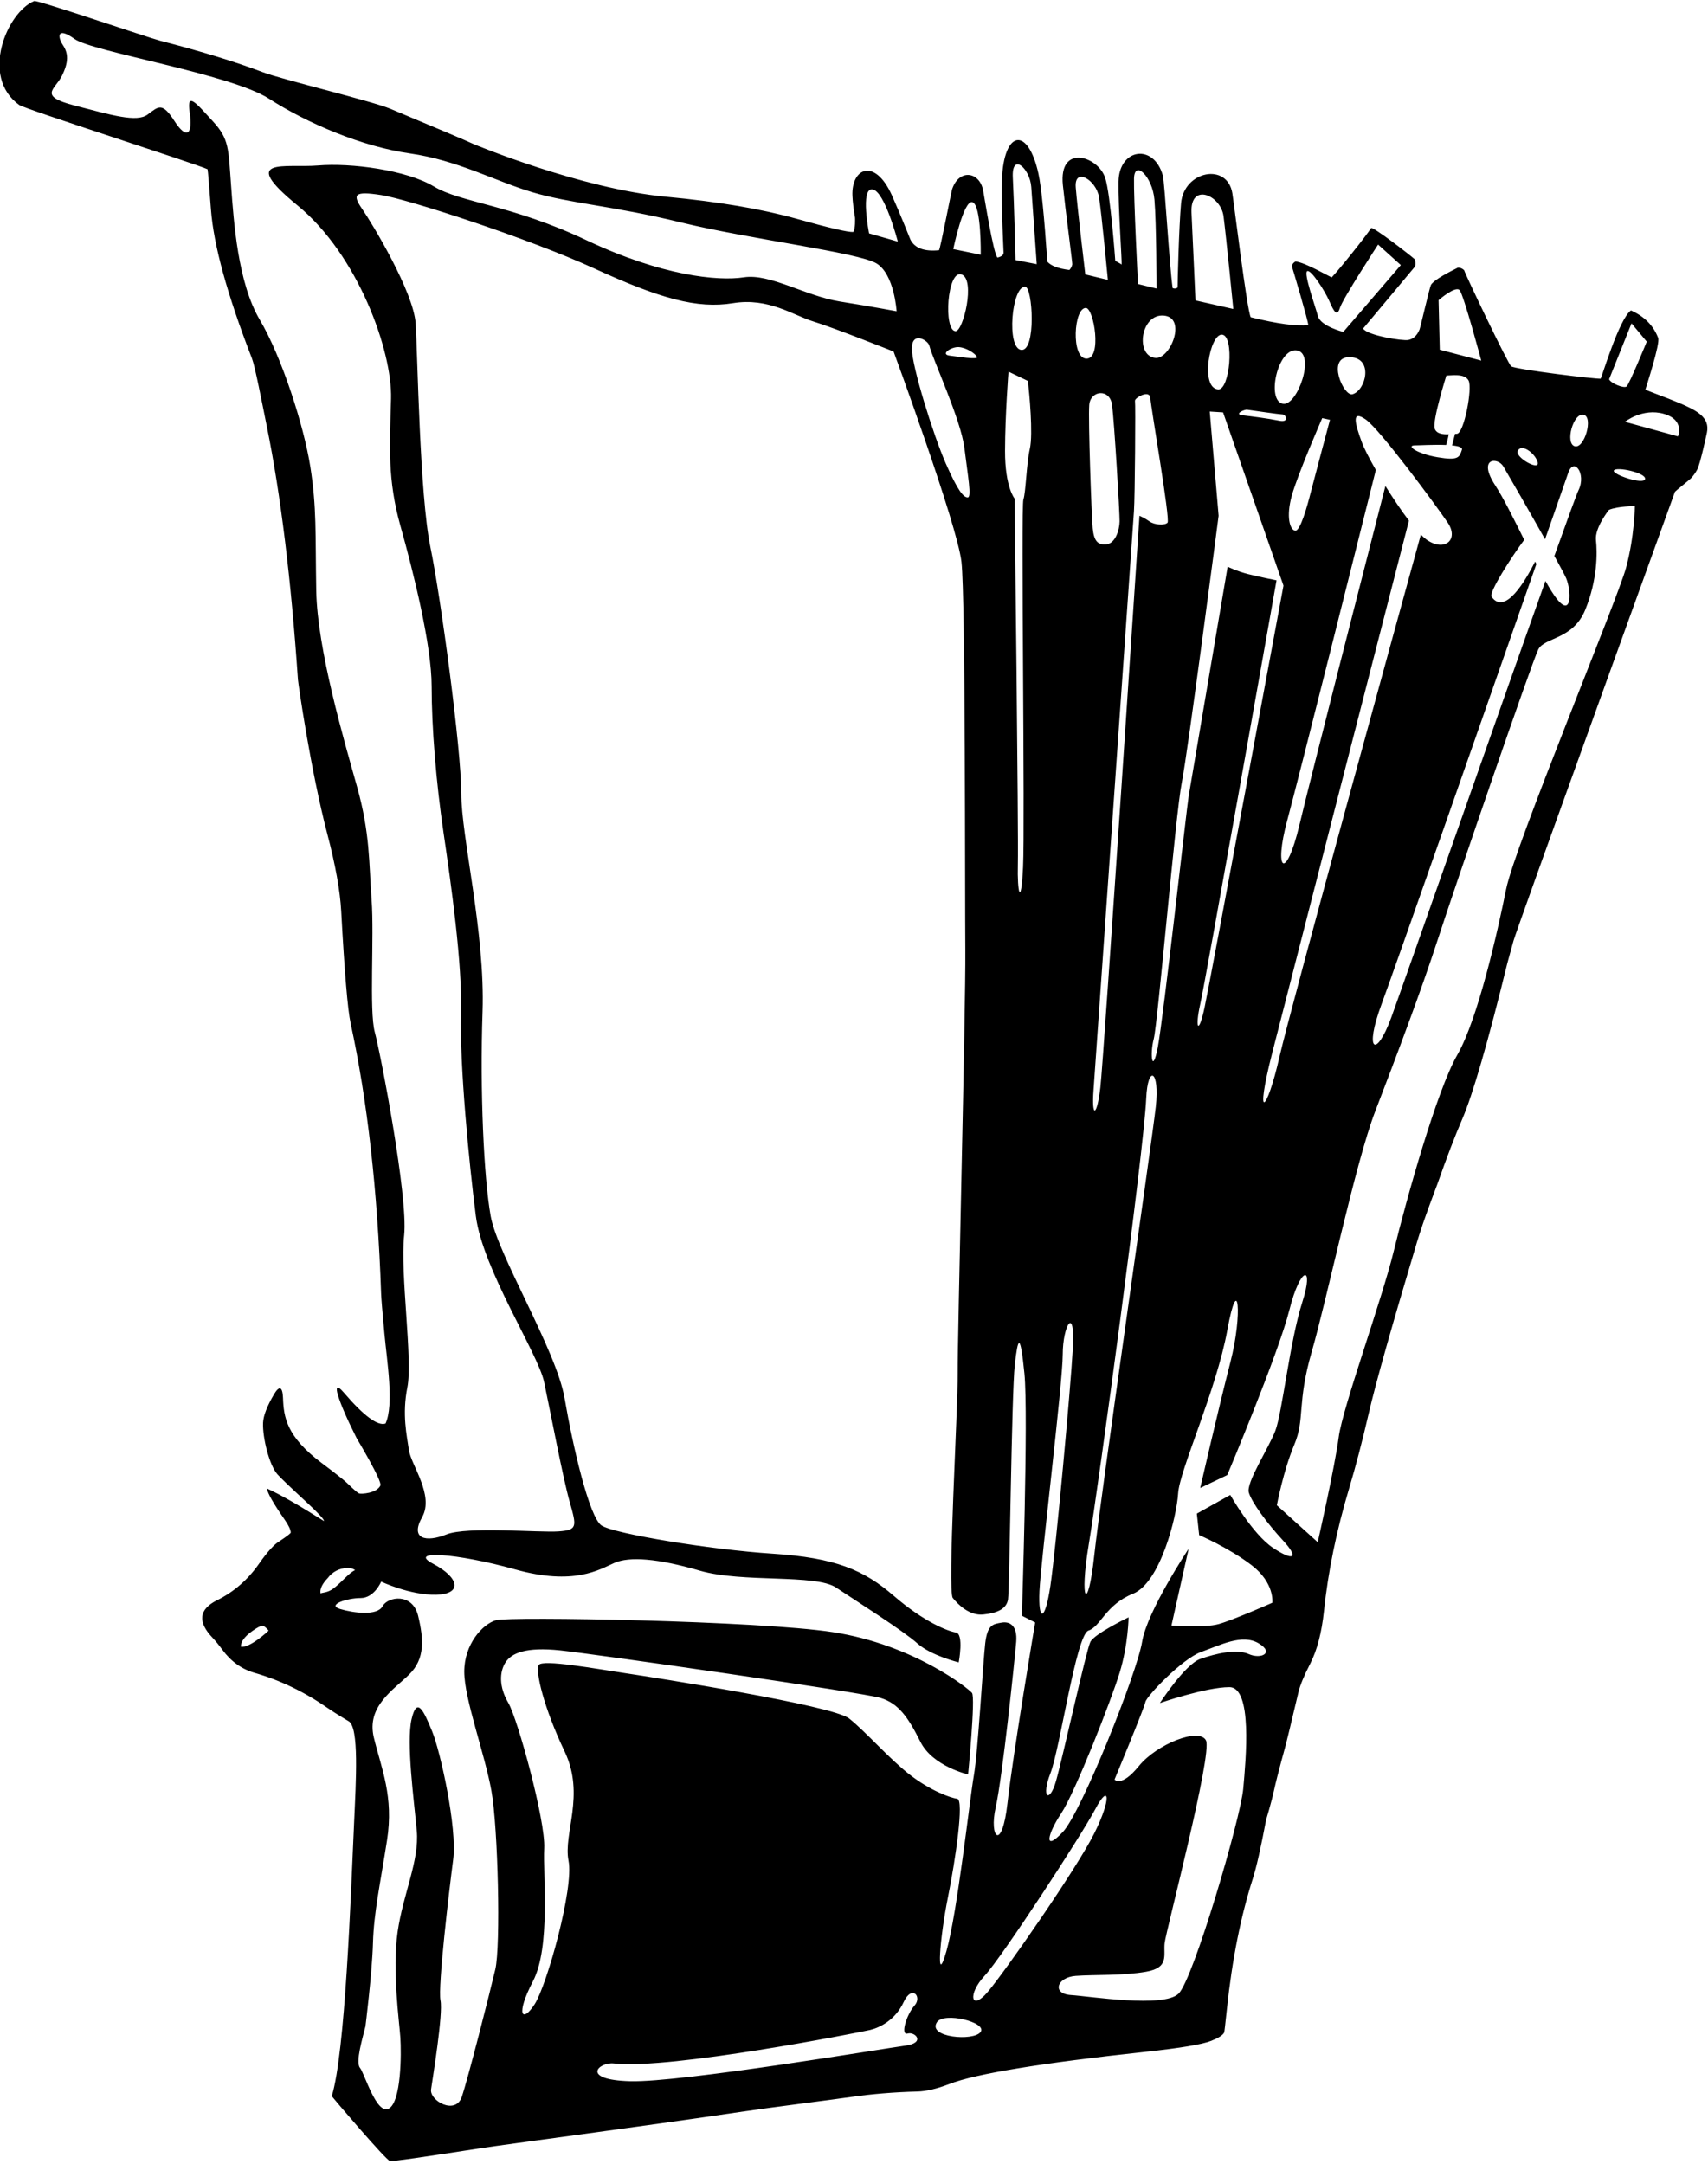 <?xml version="1.0" encoding="UTF-8"?>
<svg xmlns="http://www.w3.org/2000/svg" xmlns:xlink="http://www.w3.org/1999/xlink" width="416pt" height="527pt" viewBox="0 0 416 527" version="1.1">
<g id="surface1">
<path style=" stroke:none;fill-rule:nonzero;fill:rgb(0%,0%,0%);fill-opacity:1;" d="M 409.031 98.152 C 405.551 96.68 401.09 95.152 400.758 94.848 C 400.977 94.078 404.391 83.656 403.863 82.293 C 402.703 79.27 400.488 77.043 397.234 75.598 C 394.383 77.582 390.176 91.703 389.863 92.215 C 389.285 92.418 369.398 90.016 368.074 89.219 C 367.359 88.785 356.734 66.539 356.613 65.809 C 356.168 65.379 355.656 65.16 355.09 65.176 C 351.16 67.121 348.973 68.523 348.516 69.402 C 348.203 69.98 345.941 79.773 345.738 80.262 C 345.133 81.719 344.223 82.559 343.008 82.793 C 341.59 83.062 333.098 81.715 331.988 80.023 C 332.758 79.148 344.449 65.137 344.449 65.137 C 344.801 64.758 344.844 64.098 344.598 63.164 C 343.547 62.18 334.539 55.227 333.961 55.523 C 332.68 57.52 326.336 65.461 324.363 67.539 C 323.688 67.348 317.965 63.922 315.535 63.676 C 315.074 63.922 314.766 64.285 314.629 64.785 C 314.832 65.379 318.691 78.379 318.641 79.16 C 315.762 79.484 311.094 78.852 304.625 77.258 C 303.695 75.41 300.52 49.277 300.152 47.059 C 298.902 39.508 288.375 41.617 287.664 49.461 C 287.141 55.277 286.797 69.301 286.82 70.023 C 286.453 70.305 286.051 70.348 285.605 70.156 C 284.82 64.609 283.66 44.332 283.227 42.766 C 281.043 34.867 272.57 36.113 272.43 44.207 C 272.32 50.395 273.312 63.715 273.184 64.422 C 272.848 64.137 271.633 63.594 271.633 63.457 C 271.633 63.457 270.469 47.234 269.176 43.293 C 267.402 37.973 257.816 34.977 258.875 45.102 C 259.145 47.719 259.684 52.23 260.492 58.613 C 260.965 62.367 261.195 64.297 261.168 64.406 C 261.047 64.918 260.816 65.363 260.453 65.742 C 257.781 65.418 255.996 64.742 255.094 63.73 C 254.324 52.555 253.609 45.426 252.934 42.336 C 250.406 30.707 244.457 31.59 244.023 43.871 C 243.809 50.043 244.441 61.031 244.43 61.488 C 244.441 62.086 243.957 62.488 242.945 62.73 C 241.945 61.867 239.719 47.746 239.434 46.289 C 238.508 41.707 233.508 41.082 231.875 46.152 C 231.578 47.301 229.066 60.328 228.715 60.938 C 225.137 61.301 222.816 60.438 221.75 58.371 C 221.75 58.371 219.203 51.969 217.246 47.602 C 213.09 38.312 207.305 40.902 207.617 47.703 C 207.684 49.18 207.895 50.953 208.25 53.023 C 208.25 53.023 208.383 55.859 207.805 56.496 C 206.547 56.574 201.984 55.508 194.09 53.297 C 185.527 50.895 174.891 49.098 162.172 47.91 C 141.453 45.961 115.465 35.137 115.465 35.137 C 113.316 34.141 106.512 31.266 95.051 26.484 C 90.488 24.582 68.715 19.371 64.07 17.602 C 57.387 15.062 49.016 12.496 38.961 9.906 C 35.988 9.137 9.082 -0.059 8.328 0.254 C 1.723 2.957 -4.93 18.672 4.684 25.566 C 6.086 26.578 48.152 40.023 50.555 41.215 C 50.664 41.766 50.934 45.035 51.379 51.016 C 52.027 59.68 55.348 71.766 61.367 87.289 C 62.125 89.246 63.773 97.832 65.016 103.961 C 68.375 120.512 70.898 141.047 72.574 165.562 C 72.613 166.223 75.598 187.336 79.73 203.133 C 81.715 210.691 82.836 216.941 83.105 221.883 C 83.914 236.801 84.684 245.898 85.398 249.195 C 89.477 267.961 91.961 289.91 92.824 315.02 C 92.863 316.207 93.133 319.477 93.633 324.82 C 94.254 331.531 96.008 342.082 93.902 346.664 C 92.012 347.332 88.617 344.82 83.723 339.109 C 81.953 337.043 81.77 337.98 82.289 339.699 C 83.027 342.133 84.551 345.633 86.855 350.215 C 86.91 350.336 93.148 360.691 92.648 361.758 C 91.758 363.66 88.031 363.879 87.453 363.688 C 87.152 363.594 86.168 362.742 84.508 361.137 C 83.777 360.434 81.715 358.801 78.312 356.25 C 69.766 349.824 69.09 345.086 68.93 340.414 C 68.816 337.617 68.012 337.422 66.77 339.496 C 65.039 342.438 64.148 344.762 64.07 346.488 C 63.922 350.012 65.555 356.773 67.578 359.043 C 68.391 359.949 70.699 362.16 74.531 365.699 C 77.434 368.371 78.906 369.953 78.945 370.438 C 72.602 366.441 67.957 363.797 65.039 362.5 C 65.121 363.551 66.566 366.09 69.359 370.113 C 70.32 371.492 70.805 372.543 70.82 373.258 C 70.414 373.812 68.094 375.312 68.094 375.312 C 66.809 376.055 65.121 377.902 63.055 380.859 C 60.355 384.707 56.969 387.664 52.863 389.703 C 48.438 391.902 48.07 394.953 51.77 398.84 C 52.5 399.609 53.297 400.582 54.172 401.77 C 56.254 404.605 58.871 406.48 62.031 407.387 C 68.27 409.184 74.207 412.047 79.852 415.973 C 81.594 417.188 84.914 419.16 84.914 419.16 C 87.504 420.621 86.699 433.711 86.246 443.867 C 85.422 462.457 84.066 499.855 80.809 510.473 C 80.863 510.621 93.984 526.051 94.984 526.281 C 95.496 526.402 102.855 525.352 117.043 523.148 C 123.105 522.203 155.129 518.047 181.25 514.172 C 187.918 513.188 203.172 511.27 207.344 510.66 C 212.379 509.934 217.754 509.488 223.465 509.34 C 225.637 509.285 228.23 508.664 231.238 507.504 C 237.68 505.004 253.637 502.398 279.098 499.66 C 287.469 498.754 292.773 497.879 295 497 C 296.754 496.312 297.809 495.637 298.16 494.977 C 298.215 494.879 298.441 492.938 298.836 489.168 C 300.09 477.223 302.211 466.609 305.18 457.352 C 306.031 454.676 307.098 449.953 308.379 443.16 C 308.379 443.16 309.648 438.992 310.309 435.965 C 311.105 432.309 313.145 424.977 313.145 424.977 C 313.293 424.492 314.332 420.184 316.25 412.086 C 316.652 410.398 317.598 408.09 319.109 405.16 C 320.785 401.895 321.906 397.629 322.461 392.359 C 323.473 382.684 325.523 372.719 328.59 362.473 C 330.223 357.02 331.812 350.93 333.367 344.191 C 335.016 337.039 338.93 323.133 345.125 302.465 C 346.812 296.836 349.836 289.074 350.105 288.305 C 352.336 281.945 354.348 276.691 356.129 272.562 C 358.719 266.539 362.391 253.863 367.129 234.559 L 368.629 229.105 C 368.676 228.887 369.332 226.996 370.445 223.855 C 378.184 202.016 407.953 119.758 407.953 119.758 C 407.996 119.648 411.547 116.797 411.812 116.52 C 412.398 115.91 412.914 115.195 413.359 114.379 C 414.141 112.941 415.742 105.312 415.742 105.312 C 416.48 101.629 413.258 99.949 409.031 98.152 Z M 58.668 401.004 C 58.648 399.613 59.875 398.145 62.348 396.598 C 63.176 396.078 63.746 395.859 64.07 395.938 C 64.617 396.074 65.418 397.086 65.418 397.086 C 65.418 397.168 60.758 401.457 58.668 401.004 Z M 397.371 78.742 L 401.082 83.199 C 401.082 83.199 396.82 93.633 396.156 94.133 C 395.488 94.633 392.312 93.348 391.91 92.359 Z M 385.672 101 C 388.172 101.5 385.887 109.395 383.523 108.668 C 381.141 107.934 383.172 100.5 385.672 101 Z M 369.668 109.777 C 370.746 107.754 374.316 110.859 374.527 112.75 C 374.742 114.641 368.871 111.27 369.668 109.777 Z M 366.164 113.609 C 367.695 116.199 372.477 124.508 376.309 131.32 C 379.68 121.676 381.84 115.5 381.84 115.5 C 383.156 110.969 386.465 115.266 384.473 119.359 C 384.039 120.246 381.82 126.324 378.578 135.387 C 380.035 138.02 381.121 140.047 381.445 140.801 C 382.656 143.586 382.98 150.605 379.172 145.832 C 378.371 144.824 377.43 143.305 376.406 141.473 C 364.008 176.277 341.547 240.453 338.84 247.832 C 335.172 257.832 332.172 256.164 336.508 244.5 C 339.652 236.027 362.121 171.867 374.203 137.344 C 374.102 137.148 374 136.953 373.898 136.758 C 371.516 141.434 366.547 149.988 363.281 145.312 C 362.574 144.297 368.125 135.637 371.238 131.465 C 368.699 126.363 366.148 121.23 364.145 118.145 C 359.812 111.48 364.754 111.223 366.164 113.609 Z M 355.508 70.672 C 356.508 71.836 360.773 87.816 360.773 87.816 L 350.672 85.164 L 350.379 73.102 C 350.379 73.102 354.508 69.504 355.508 70.672 Z M 344.719 108.457 C 345.461 108.469 349.223 108.238 352.219 108.363 C 352.41 107.75 352.672 106.77 352.848 105.766 C 351.387 105.812 349.895 105.641 349.445 104.406 C 348.777 102.574 352.281 91.445 352.281 91.445 C 353.406 91.496 356.68 90.828 357.68 92.66 C 358.68 94.496 356.59 105.555 354.84 105.645 C 354.699 105.652 354.539 105.664 354.383 105.676 C 354.16 106.508 353.895 107.531 353.664 108.465 C 355.207 108.621 356.266 108.938 356.062 109.535 C 355.449 111.328 355.312 112.234 350.129 111.352 C 344.945 110.469 342.312 108.414 344.719 108.457 Z M 352.59 127.25 C 355.414 131.402 351.879 134.469 347.512 131.457 C 347.078 131.156 346.59 130.727 346.062 130.195 C 340.344 150.965 314.34 245.492 311.602 257.484 C 308.527 270.973 305.508 273.5 309.84 256.5 C 313.785 241.016 338.742 143.984 343.164 126.785 C 341.297 124.344 339.27 121.32 337.43 118.355 C 333.414 134.012 319.355 188.863 316.508 200.832 C 313.172 214.832 310.172 212.164 313.508 199.832 C 316.445 188.953 331.574 128.547 335.102 114.449 C 333.5 111.652 332.25 109.211 331.719 107.781 C 329.957 103.031 329.113 99.715 332.621 102.148 C 336.145 104.594 349.77 123.102 352.59 127.25 Z M 329.41 96.012 C 327.234 96.625 322.957 86.812 328.789 86.977 C 334.625 87.145 332.684 95.086 329.41 96.012 Z M 318.367 66.039 C 319.254 65.492 322.688 70.828 323.77 73.332 C 324.852 75.832 325.66 77.246 326.34 75 C 327.02 72.754 335.648 59.559 335.648 59.559 L 341.184 64.555 L 327.172 80.832 C 327.172 80.832 321.652 79.465 320.984 76.965 C 320.32 74.465 317.484 66.59 318.367 66.039 Z M 322.039 101.828 L 323.93 102.234 C 323.93 102.234 320.156 116.34 319.266 119.832 C 318.379 123.328 316.676 129.484 315.426 129.234 C 314.176 128.984 313.203 125.898 314.621 120.734 C 316.035 115.566 322.039 101.828 322.039 101.828 Z M 315.84 85.332 C 320.508 86 316.023 98.895 312.508 98.332 C 308.34 97.664 311.172 84.664 315.84 85.332 Z M 303.746 99.777 C 305.109 99.961 311.508 100.902 312.379 100.93 C 313.246 100.953 314.066 102.977 311.57 102.457 C 309.07 101.941 304.82 101.387 302.633 101.137 C 300.445 100.887 303.055 99.688 303.746 99.777 Z M 298.008 52.664 C 298.672 57.832 300.387 75.246 300.387 75.246 L 291.172 73.164 C 291.172 73.164 290.559 59.246 290.203 51.789 C 289.844 44.336 297.34 47.5 298.008 52.664 Z M 296.695 94.832 C 292.215 94.496 294.648 81.188 297.672 81.5 C 300.695 81.812 299.562 95.047 296.695 94.832 Z M 287.828 190.629 C 289.328 183.129 296.809 125.602 296.809 125.602 L 294.648 100.223 L 297.891 100.426 L 312.605 142.609 C 312.605 142.609 294.887 238.355 293.387 245.355 C 291.887 252.355 291.008 250.332 292.34 244.5 C 293.672 238.664 310.914 141.328 310.914 141.328 C 310.914 141.328 306.691 140.488 303.953 139.797 C 301.281 139.125 299.008 138 299.008 138 C 299.008 138 289.941 191.344 289.496 193.977 C 289.055 196.605 283.324 248.168 281.996 255.035 C 280.664 261.902 280.008 256.832 281.008 253 C 282.008 249.164 286.328 198.129 287.828 190.629 Z M 265.172 376.164 C 267.508 362.164 278.602 280.496 279.172 267.5 C 279.539 259.188 282.508 260.5 281.508 269.5 C 280.508 278.5 268.074 364.363 266.527 378.715 C 264.984 393.062 262.84 390.164 265.172 376.164 Z M 264.508 75 C 266.43 75.105 268.461 87.34 264.629 87.34 C 260.797 87.34 261.508 74.832 264.508 75 Z M 283.465 76.855 C 289.133 77.355 285.059 87.535 281.391 87.164 C 276.438 86.66 277.797 76.355 283.465 76.855 Z M 276.203 43.457 C 276.32 38.832 280.676 42.953 281.176 48.617 C 281.676 54.285 281.688 70.266 281.688 70.266 L 277.172 69.164 C 277.172 69.164 276.094 48.086 276.203 43.457 Z M 276.191 124.457 C 276.426 121.207 276.594 98.309 276.438 97.625 C 276.285 96.938 280.027 94.738 280.184 96.953 C 280.367 99.57 285.074 126.566 284.367 127.293 C 283.656 128.02 281.172 127.832 280.008 127 C 278.84 126.164 277.531 125.602 277.531 125.602 C 277.531 125.602 268.84 257.664 268.008 264.832 C 267.172 272 265.84 272.332 266.34 265.5 C 266.84 258.664 275.957 127.707 276.191 124.457 Z M 272.691 126.957 C 272.668 129.086 271.645 132.344 269.477 132.559 C 267.309 132.77 266.434 131.664 266.141 128.621 C 265.852 125.582 265.02 102.211 265.297 98.621 C 265.574 95.035 270.301 94.543 270.848 98.578 C 271.402 102.715 272.719 124.832 272.691 126.957 Z M 267.672 48 C 268.34 52.164 269.84 68.164 269.84 68.164 L 264.34 66.832 C 264.34 66.832 262.414 50.789 262.008 45.664 C 261.598 40.539 267.008 43.832 267.672 48 Z M 253.172 387.5 C 253.508 380.164 258.84 336.832 258.84 329.832 C 258.84 322.832 261.895 317.633 261.305 328.223 C 260.73 338.547 257.172 377.164 255.84 386.164 C 254.508 395.164 252.84 394.832 253.172 387.5 Z M 251.172 45.5 C 251.508 50 252.508 64.332 252.508 64.332 L 247.34 63.332 C 247.34 63.332 247.016 49.625 246.684 43.289 C 246.352 36.957 250.84 41 251.172 45.5 Z M 249.695 69.82 C 251.531 69.918 252.414 85.543 248.75 85.211 C 245.082 84.875 246.383 69.641 249.695 69.82 Z M 245.629 90.504 L 250.359 92.773 C 250.676 95.562 251.664 105.633 250.828 109.297 C 249.996 112.965 249.859 119.902 249.254 121.648 C 248.648 123.391 249.672 201 249.172 211.164 C 248.672 221.332 247.727 217.297 247.91 210.516 C 248.098 203.734 247.117 121.414 247.117 121.414 C 247.117 121.414 244.766 118.66 244.785 109.789 C 244.809 100.922 245.629 90.504 245.629 90.504 Z M 236.887 49.246 C 239.051 50.082 238.867 62.031 238.867 62.031 L 232.172 60.664 C 232.172 60.664 234.719 48.414 236.887 49.246 Z M 234.172 66.832 C 237.672 68 234.609 80.77 232.715 80.656 C 229.754 80.484 230.672 65.664 234.172 66.832 Z M 233.59 84.535 C 235.422 84.699 237.48 86.055 237.941 86.898 C 238.402 87.742 232.934 86.773 231.461 86.629 C 228.73 86.359 231.754 84.367 233.59 84.535 Z M 226.34 84.164 C 227.164 87.469 234.027 102.156 234.891 109.113 C 235.754 116.07 236.695 121.133 235.695 121.133 C 234.695 121.133 233.34 119.664 230.34 112.832 C 227.34 106 222.094 89.219 222.094 84.887 C 222.094 80.555 226.008 82.832 226.34 84.164 Z M 212.477 46.121 C 215.477 46.457 218.672 58.832 218.672 58.832 L 211.672 56.832 C 211.672 56.832 209.477 45.789 212.477 46.121 Z M 91.281 251.34 C 89.883 246.188 91.172 228.164 90.508 219.164 C 89.84 210.164 90.172 203.035 86.969 191.605 C 83.766 180.176 77.277 158.113 77.027 143.859 C 76.781 129.605 77.156 123.711 75.586 113.676 C 74.016 103.645 68.613 86.883 63.277 77.883 C 57.945 68.883 56.941 54.172 56.281 45.145 C 55.621 36.121 55.832 33.859 51.832 29.523 C 47.832 25.191 45.395 22.086 46.203 27.383 C 47.008 32.684 45.508 34.164 42.508 29.5 C 39.508 24.832 38.637 25.887 35.969 27.887 C 33.301 29.887 27.152 28.027 18.152 25.695 C 9.152 23.359 13.402 21.82 15.07 18.488 C 16.738 15.152 16.668 13 15.336 11 C 14 9 13.82 6.379 18.172 9.5 C 22.516 12.613 56.156 18.016 65.488 24.016 C 74.82 30.016 88.141 35.691 99.805 37.359 C 111.473 39.023 120.402 44.035 129.629 46.801 C 138.855 49.566 149.348 50.121 165.84 54.164 C 182.336 58.207 209.172 61.5 213.508 64.164 C 217.84 66.832 218.375 75.801 218.375 75.801 C 218.375 75.801 212.871 74.754 204.535 73.422 C 196.203 72.086 187.535 66.555 181.184 67.535 C 174.828 68.516 161.172 67.164 142.84 58.5 C 124.508 49.832 112.328 49.402 105.66 45.402 C 98.996 41.402 85.488 39.629 77.488 40.297 C 69.488 40.961 57.836 38.062 72.504 50.062 C 87.168 62.062 95.574 85.477 95.242 97.145 C 94.906 108.812 94.375 116.867 97.539 128.113 C 100.703 139.359 105.129 157.141 105.129 167.141 C 105.129 177.141 106.211 190.438 108.02 202.746 C 109.828 215.059 112.641 234.648 112.285 246.961 C 111.926 259.273 114.227 283.133 115.895 296.133 C 117.559 309.133 131.016 329.535 132.508 336.5 C 133.996 343.461 137.047 359.723 138.75 365.746 C 140.453 371.77 140.695 372.605 136.027 372.938 C 131.359 373.27 113.754 371.672 108.754 373.672 C 103.754 375.672 99.809 374.812 102.809 369.477 C 105.809 364.145 100.121 356.758 99.602 353.168 C 99.082 349.578 97.891 344.48 99.223 337.812 C 100.559 331.145 97.434 310.141 98.434 300.809 C 99.434 291.477 92.676 256.488 91.281 251.34 Z M 78.109 388.039 C 78.109 388.039 77.508 386.707 79.824 384.301 C 80.984 382.777 82.547 381.953 84.5 381.832 C 85.82 381.746 86.48 382.371 86.48 382.371 C 84.922 383.082 83.477 385.09 81.25 386.812 C 79.828 387.91 78.484 387.793 78.109 388.039 Z M 221.062 495.219 C 222.918 494.695 225.508 497.5 220.508 498.164 C 215.508 498.832 165.84 507.164 153.508 506.832 C 141.172 506.5 145.844 502.09 149.508 502.5 C 163.23 504.039 209.504 494.91 211.902 494.348 C 214.301 493.781 218.09 491.895 220.09 487.562 C 222.09 483.23 224.672 486.242 222.742 488.406 C 220.812 490.57 219.203 495.742 221.062 495.219 Z M 221.473 432.094 C 216.441 428.16 210.879 421.723 206.816 418.496 C 202.758 415.273 159.055 408.469 152.148 407.438 C 145.242 406.406 132.062 404.004 131.211 405.477 C 130.355 406.949 132.41 415.816 137.508 426.5 C 142.602 437.18 137.141 446.48 138.473 453.145 C 139.805 459.812 133.219 483.41 130.219 488.078 C 127.219 492.742 125.48 490.805 129.812 482.473 C 134.145 474.141 132.215 456.742 132.547 450.078 C 132.883 443.41 126.125 418.672 123.793 414.672 C 121.461 410.672 121.664 407.117 123.121 404.836 C 124.582 402.551 128.105 401.035 136.418 401.91 C 144.73 402.781 210.172 412.164 214.508 413.5 C 218.84 414.832 221.172 418.164 224.172 424.164 C 227.172 430.164 235.789 432.117 235.789 432.117 C 235.789 432.117 237.629 413.355 236.734 412.262 C 235.84 411.164 222.508 400.5 202.816 397.465 C 184.895 394.699 124.133 393.617 120.816 394.559 C 117.504 395.496 113.074 400.422 113.074 407.09 C 113.074 413.758 118.078 427.094 119.691 436.133 C 121.309 445.168 121.969 473.93 120.633 479.598 C 119.301 485.266 113.988 506.195 112.465 510.66 C 110.945 515.129 104.598 511.625 104.992 508.812 C 105.391 505.996 107.953 490.484 107.285 487.152 C 106.617 483.816 109.379 460.484 110.379 452.816 C 111.379 445.152 107.262 426.492 105.242 421.602 C 103.223 416.707 101.582 412.965 100.25 418.633 C 98.914 424.301 100.84 438.5 101.508 445.832 C 102.172 453.164 98.172 461.164 96.84 470.5 C 95.508 479.832 97.23 492.152 97.508 496.164 C 97.781 500.18 97.715 511.816 94.715 513.484 C 91.715 515.152 88.805 504.957 87.668 503.555 C 86.531 502.156 88.34 496.219 89.008 493.484 C 89.008 493.484 90.637 480.484 90.84 473.164 C 91.043 465.848 92.602 458.812 94.266 448.145 C 95.934 437.477 92.906 430.75 91.055 423.148 C 89.207 415.543 95.816 411.559 99.684 407.754 C 103.547 403.945 103.207 399.164 101.84 393.5 C 100.473 387.832 94.457 388.789 93.172 391.164 C 91.891 393.543 86.172 392.832 82.84 391.832 C 79.508 390.832 84.508 389.164 87.84 389.164 C 91.172 389.164 92.84 385.164 92.84 385.164 C 92.84 385.164 99.895 388.504 106.258 388.352 C 112.617 388.203 111.953 384.23 105.508 380.832 C 99.062 377.434 111.145 378.191 125.48 382.191 C 139.812 386.191 145.934 382.25 149.613 380.621 C 153.297 378.992 160.145 379.504 170.477 382.504 C 180.812 385.504 198.617 383.27 203.617 386.602 C 208.617 389.934 220.066 397.18 223.398 400.18 C 226.734 403.18 233.508 404.832 233.508 404.832 C 233.508 404.832 234.82 397.891 232.82 397.559 C 230.82 397.227 225.062 394.988 217.727 388.656 C 210.395 382.32 203.52 379.363 188.188 378.363 C 172.855 377.363 149.508 373.5 146.508 371.5 C 143.508 369.5 139.508 352.164 137.508 340.5 C 135.508 328.832 121.172 305.5 119.508 296.164 C 117.84 286.832 116.863 265.762 117.527 246.426 C 118.195 227.094 112.34 203.812 112.34 193.145 C 112.34 182.48 107.402 145.699 104.812 133.148 C 102.219 120.598 101.715 86.453 101.234 78.812 C 100.758 71.168 90.715 54.52 88.219 50.906 C 85.727 47.289 86.316 46.492 92.84 47.5 C 99.363 48.508 128.758 58.055 144.758 65.387 C 160.758 72.723 169.812 75.254 178.508 73.832 C 187.199 72.414 193.191 76.789 198.152 78.305 C 203.113 79.816 217.641 85.605 217.641 85.605 C 217.641 85.605 233.172 127.832 234.172 136.832 C 235.172 145.832 235 217.457 235.113 231.477 C 235.227 245.5 233.188 325.793 233.254 334.48 C 233.32 343.164 230.723 387.477 232.059 389.141 C 233.391 390.809 236.148 393.508 239.484 393.172 C 242.816 392.84 245.117 391.852 245.508 389.539 C 245.898 387.227 246.379 339.426 247.16 332.414 C 247.941 325.406 248.508 324.5 249.508 334.5 C 250.508 344.5 248.883 393.469 248.883 393.469 L 252.125 395.117 C 252.125 395.117 246.73 427.07 245.387 439.086 C 244.043 451.098 240.84 447.5 242.508 440.164 C 244.172 432.832 247.172 403.832 247.508 399.832 C 247.84 395.832 245.891 394.785 243.914 395.156 C 241.941 395.527 240.496 395.527 239.957 400.215 C 239.414 404.902 238.195 426.688 237.195 432.355 C 236.195 438.023 233.172 465.832 230.508 475.164 C 227.84 484.5 228.98 471.469 230.859 462.152 C 232.738 452.84 234.848 438.281 233.148 438.051 C 231.449 437.82 226.504 436.031 221.473 432.094 Z M 238.84 494.832 C 237.172 497.164 225.871 496.184 228.172 492.5 C 229.84 489.832 240.508 492.5 238.84 494.832 Z M 239.805 481.156 C 244.023 476.633 263.473 446.848 266.805 440.512 C 270.137 434.18 270.84 437.832 266.508 446.5 C 262.172 455.164 244.652 480.332 240.508 485.164 C 236.508 489.832 235.59 485.684 239.805 481.156 Z M 304.152 402.809 C 301.152 401.477 296.121 402.68 292.371 403.98 C 288.621 405.281 282.504 414.734 282.504 414.734 C 282.504 414.734 293.754 410.859 299.418 410.859 C 305.086 410.859 303.469 428.301 302.801 435.633 C 302.133 442.969 290.656 481.984 287.055 485.508 C 283.453 489.031 265.449 486.145 260.816 485.844 C 256.152 485.547 257.359 481.508 262.027 481.176 C 266.695 480.844 273.508 481.164 279.172 480.164 C 284.84 479.164 283.324 476.191 283.66 473.191 C 283.992 470.191 295.371 427.051 293.73 423.832 C 292.09 420.613 281.73 424.734 277.395 430.066 C 273.062 435.402 271.457 433.363 271.457 433.363 C 271.457 433.363 278.781 415.77 278.977 414.469 C 279.172 413.164 287.895 403.957 292.562 402.289 C 297.227 400.625 302.508 397.832 306.508 400.164 C 310.508 402.5 307.152 404.145 304.152 402.809 Z M 310.035 376.926 C 305.035 373.594 299.648 364.059 299.648 364.059 L 291.504 368.602 L 292.07 373.84 C 292.07 373.84 299.172 376.832 304.84 381.164 C 310.508 385.5 309.891 390.309 309.891 390.309 C 309.891 390.309 300.371 394.512 296.84 395.5 C 293.309 396.488 285.32 395.844 285.32 395.844 L 289.508 377.164 C 289.508 377.164 279.383 392.359 278.172 399.832 C 276.965 407.305 263.395 441.367 258.84 446.164 C 254.074 451.184 255.121 446.629 258.453 441.629 C 261.789 436.629 270.633 414.133 272.719 407.285 C 274.805 400.438 274.879 393.863 274.879 393.863 C 274.879 393.863 266.57 397.848 265.57 399.848 C 264.57 401.848 258.742 428.434 257.172 433.832 C 255.605 439.23 253.516 437.82 255.848 431.82 C 258.184 425.82 262.109 398.086 265.109 397.086 C 268.109 396.086 269.27 390.789 275.938 388.125 C 282.605 385.457 286.609 369.359 286.945 363.691 C 287.277 358.027 296.266 338.559 298.934 323.891 C 301.598 309.223 302.699 319.969 299.699 331.633 C 296.699 343.301 292.332 362.359 292.332 362.359 L 298.91 359.219 C 298.91 359.219 311.391 329.625 314.059 318.957 C 316.727 308.289 320.18 307.809 317.18 317.141 C 314.18 326.477 312.289 344.098 310.621 348.43 C 308.957 352.766 303.434 361.086 304.172 363.5 C 304.914 365.91 308.508 370.832 312.508 375.164 C 316.508 379.5 315.035 380.262 310.035 376.926 Z M 396.031 138.293 C 393.953 145.969 368.926 206.086 366.84 216.5 C 364.754 226.91 359.938 248.227 354.938 256.895 C 349.938 265.559 342.508 292.164 339.508 304.5 C 336.508 316.832 327.004 342.699 326.051 350.012 C 325.098 357.328 320.945 375.562 320.945 375.562 L 310.992 366.57 C 310.992 366.57 312.566 358.16 315.234 351.828 C 317.902 345.492 315.824 341.836 319.496 329.152 C 323.164 316.473 330.082 283.258 335 270.496 C 339.922 257.738 346.172 241.164 350.172 228.832 C 354.172 216.5 373.141 161.129 374.672 158.137 C 376.203 155.145 383.109 155.824 386.109 148.492 C 389.109 141.156 389.043 134.527 388.711 131.527 C 388.379 128.527 391.875 124.164 391.875 124.164 C 394.188 123.215 398.18 123.277 398.18 123.277 C 398.18 123.277 398.113 130.621 396.031 138.293 Z M 393.074 114.574 C 393.652 113.551 401.008 115.164 400.672 116.664 C 400.34 118.164 392.547 115.512 393.074 114.574 Z M 408.684 106.27 L 395.77 102.723 C 395.77 102.723 400.09 99.285 405.258 100.785 C 410.426 102.285 408.684 106.27 408.684 106.27 "/>
</g>
</svg>
